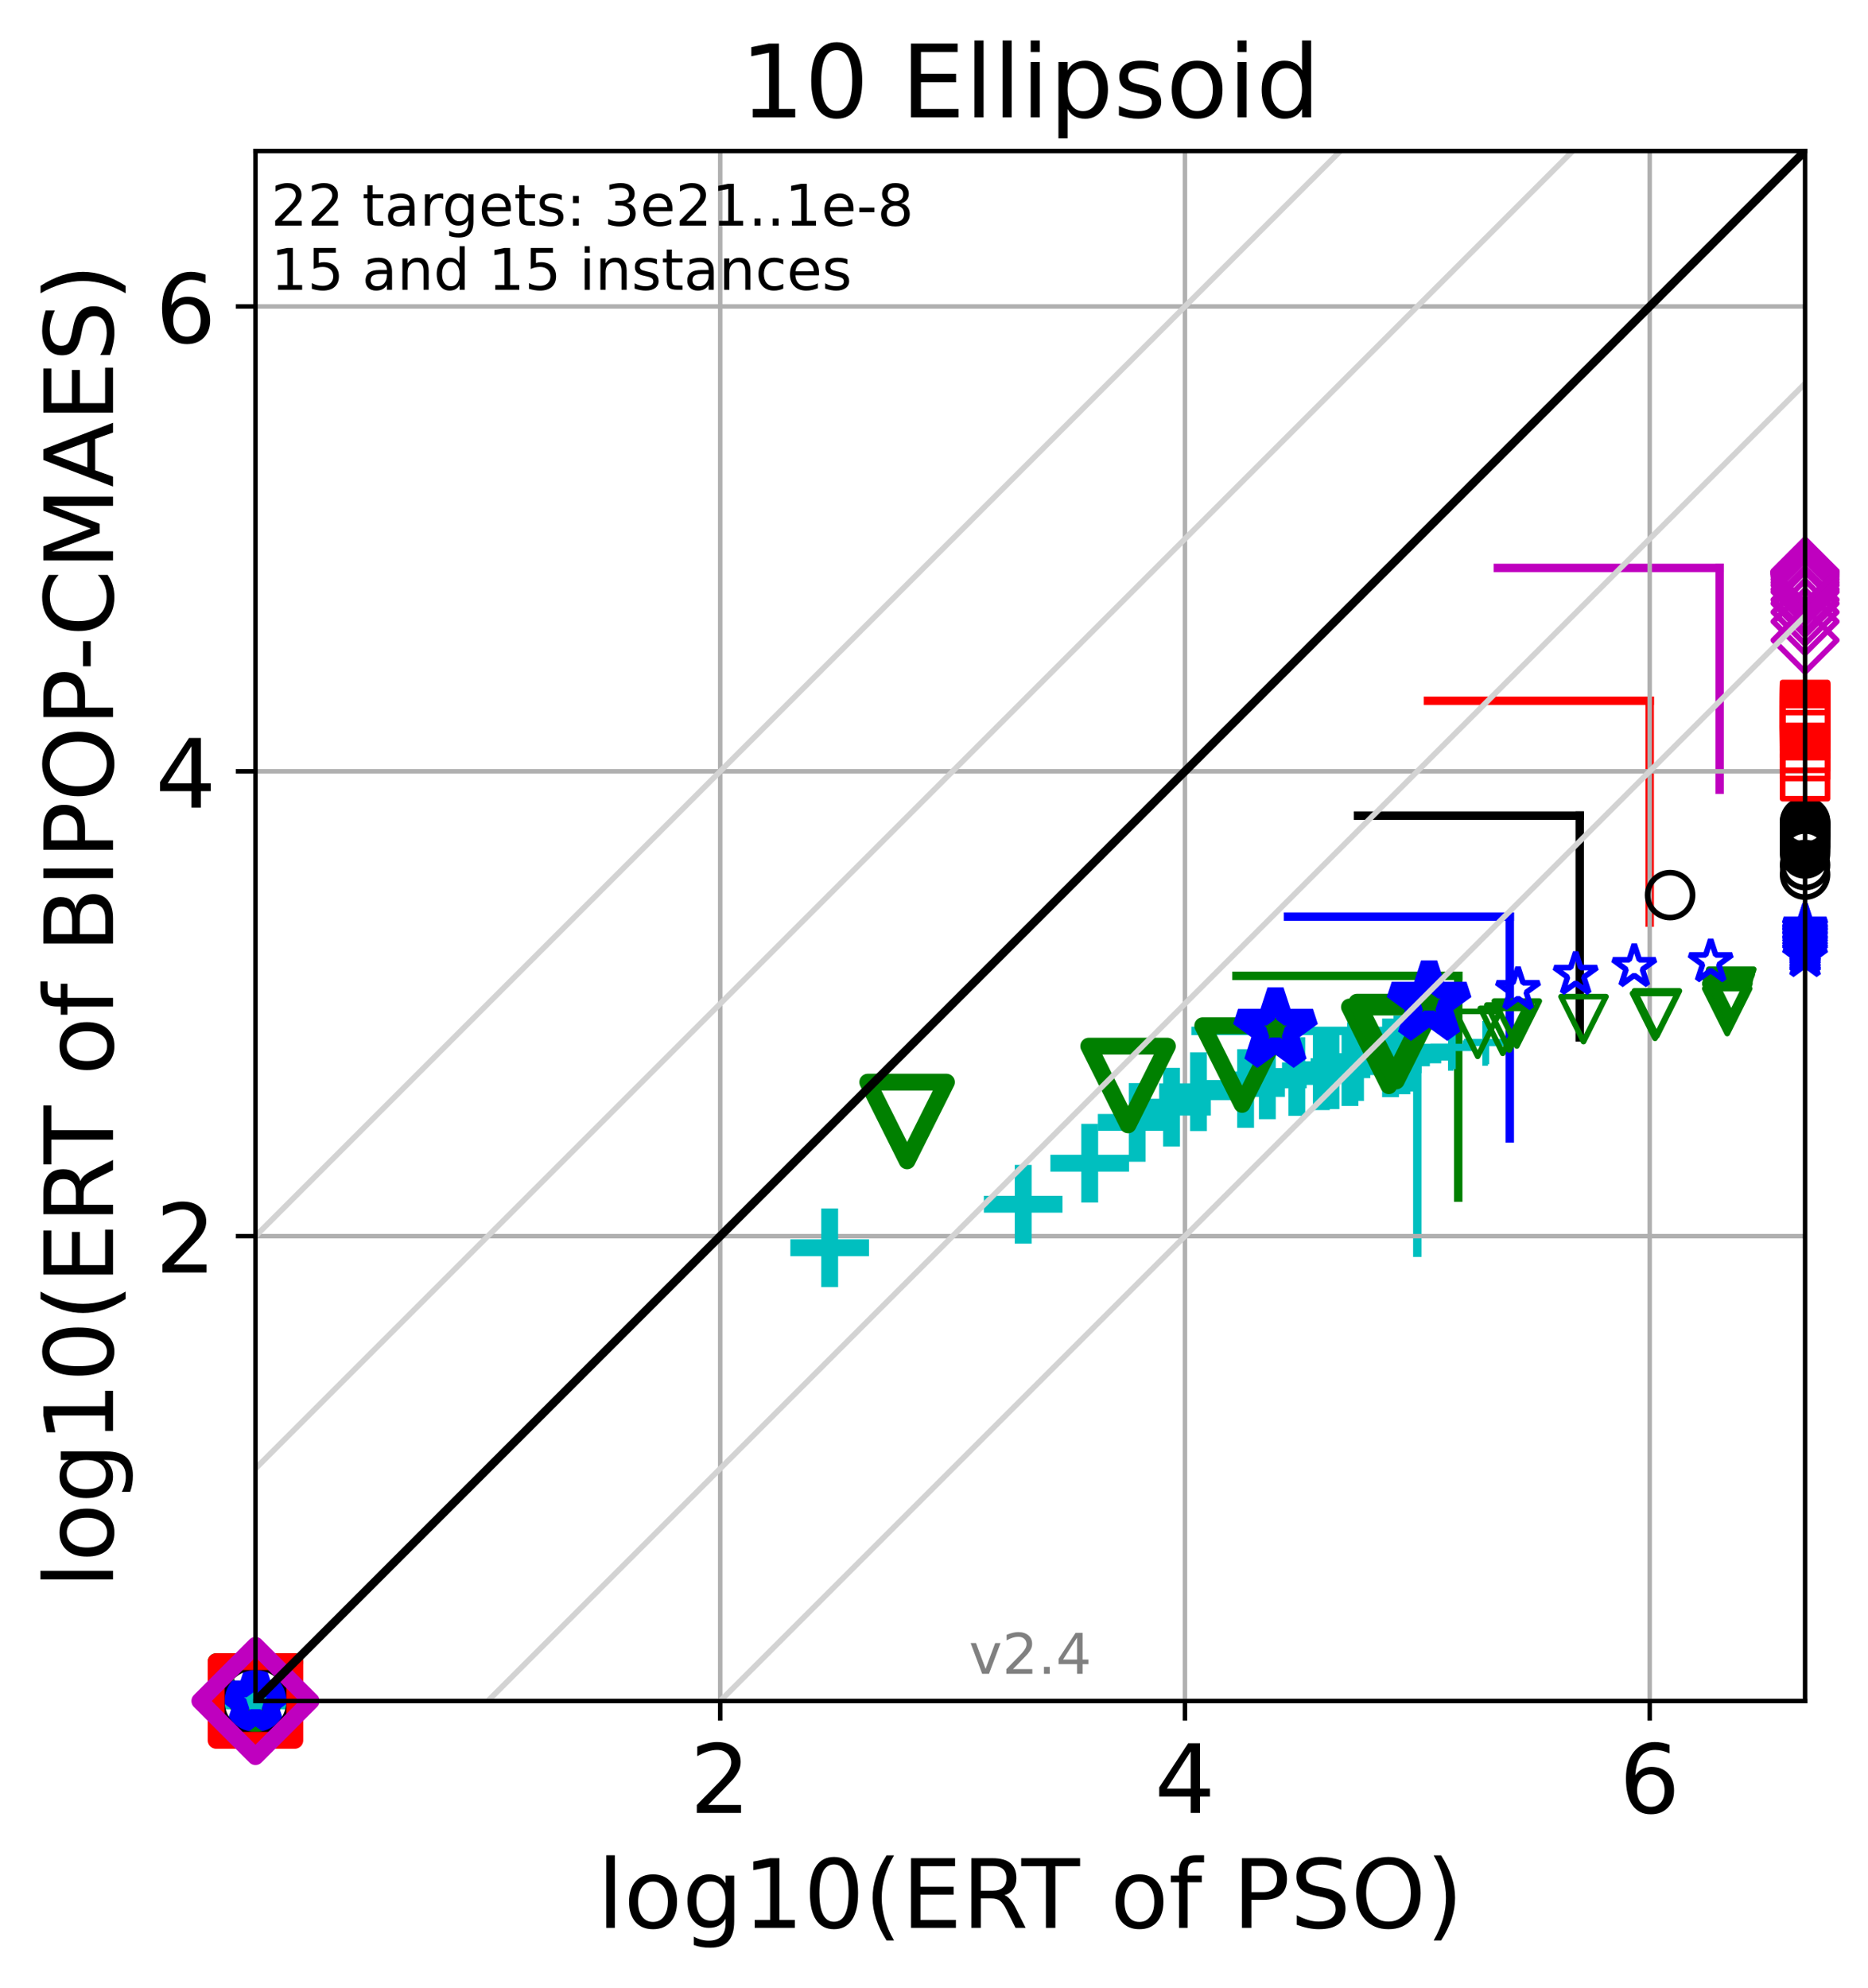 <?xml version="1.0" encoding="utf-8" standalone="no"?>
<!DOCTYPE svg PUBLIC "-//W3C//DTD SVG 1.1//EN"
  "http://www.w3.org/Graphics/SVG/1.1/DTD/svg11.dtd">
<!-- Created with matplotlib (https://matplotlib.org/) -->
<svg height="353.783pt" version="1.1" viewBox="0 0 332.469 353.783" width="332.469pt" xmlns="http://www.w3.org/2000/svg" xmlns:xlink="http://www.w3.org/1999/xlink">
 <defs>
  <style type="text/css">*{stroke-linecap:butt;stroke-linejoin:round;}</style>
 </defs>
 <g id="figure_1">
  <g id="patch_1">
   <path d="M 0 353.783 
L 332.469 353.783 
L 332.469 0 
L 0 0 
z
" style="fill:#ffffff;"/>
  </g>
  <g id="axes_1">
   <g id="patch_2">
    <path d="M 45.469 302.677 
L 321.269 302.677 
L 321.269 26.877 
L 45.469 26.877 
z
" style="fill:#ffffff;"/>
   </g>
   <g id="line2d_1">
    <path clip-path="url(#p30e23a3caa)" d="M 252.255 222.905 
L 252.255 183.441 
" style="fill:none;stroke:#00bfbf;stroke-linecap:square;stroke-width:1.5;"/>
   </g>
   <g id="line2d_2">
    <path clip-path="url(#p30e23a3caa)" d="M 212.79 183.441 
L 252.255 183.441 
" style="fill:none;stroke:#00bfbf;stroke-linecap:square;stroke-width:1.5;"/>
   </g>
   <g id="line2d_3">
    <path clip-path="url(#p30e23a3caa)" d="M 259.537 213.111 
L 259.537 173.646 
" style="fill:none;stroke:#008000;stroke-linecap:square;stroke-width:1.5;"/>
   </g>
   <g id="line2d_4">
    <path clip-path="url(#p30e23a3caa)" d="M 220.073 173.646 
L 259.537 173.646 
" style="fill:none;stroke:#008000;stroke-linecap:square;stroke-width:1.5;"/>
   </g>
   <g id="line2d_5">
    <path clip-path="url(#p30e23a3caa)" d="M 268.712 202.572 
L 268.712 163.107 
" style="fill:none;stroke:#0000ff;stroke-linecap:square;stroke-width:1.5;"/>
   </g>
   <g id="line2d_6">
    <path clip-path="url(#p30e23a3caa)" d="M 229.248 163.107 
L 268.712 163.107 
" style="fill:none;stroke:#0000ff;stroke-linecap:square;stroke-width:1.5;"/>
   </g>
   <g id="line2d_7">
    <path clip-path="url(#p30e23a3caa)" d="M 281.162 184.598 
L 281.162 145.133 
" style="fill:none;stroke:#000000;stroke-linecap:square;stroke-width:1.5;"/>
   </g>
   <g id="line2d_8">
    <path clip-path="url(#p30e23a3caa)" d="M 241.697 145.133 
L 281.162 145.133 
" style="fill:none;stroke:#000000;stroke-linecap:square;stroke-width:1.5;"/>
   </g>
   <g id="line2d_9">
    <path clip-path="url(#p30e23a3caa)" d="M 293.612 164.168 
L 293.612 124.703 
" style="fill:none;stroke:#ff0000;stroke-linecap:square;stroke-width:1.5;"/>
   </g>
   <g id="line2d_10">
    <path clip-path="url(#p30e23a3caa)" d="M 254.147 124.703 
L 293.612 124.703 
" style="fill:none;stroke:#ff0000;stroke-linecap:square;stroke-width:1.5;"/>
   </g>
   <g id="line2d_11">
    <path clip-path="url(#p30e23a3caa)" d="M 306.062 140.525 
L 306.062 101.06 
" style="fill:none;stroke:#bf00bf;stroke-linecap:square;stroke-width:1.5;"/>
   </g>
   <g id="line2d_12">
    <path clip-path="url(#p30e23a3caa)" d="M 266.597 101.06 
L 306.062 101.06 
" style="fill:none;stroke:#bf00bf;stroke-linecap:square;stroke-width:1.5;"/>
   </g>
   <g id="matplotlib.axis_1">
    <g id="xtick_1">
     <g id="line2d_13">
      <path clip-path="url(#p30e23a3caa)" d="M 128.183 302.677 
L 128.183 26.877 
" style="fill:none;stroke:#b0b0b0;stroke-linecap:square;stroke-width:0.8;"/>
     </g>
     <g id="line2d_14">
      <defs>
       <path d="M 0 0 
L 0 3.5 
" id="m1e15b6402a" style="stroke:#000000;stroke-width:0.8;"/>
      </defs>
      <g>
       <use style="stroke:#000000;stroke-width:0.8;" x="128.183" xlink:href="#m1e15b6402a" y="302.677"/>
      </g>
     </g>
     <g id="text_1">
      <!-- 2 -->
      <g transform="translate(122.775 322.595)scale(0.17 -0.17)">
       <defs>
        <path d="M 19.188 8.297 
L 53.609 8.297 
L 53.609 0 
L 7.328 0 
L 7.328 8.297 
Q 12.938 14.109 22.625 23.891 
Q 32.328 33.688 34.812 36.531 
Q 39.547 41.844 41.422 45.531 
Q 43.312 49.219 43.312 52.781 
Q 43.312 58.594 39.234 62.25 
Q 35.156 65.922 28.609 65.922 
Q 23.969 65.922 18.812 64.312 
Q 13.672 62.703 7.812 59.422 
L 7.812 69.391 
Q 13.766 71.781 18.938 73 
Q 24.125 74.219 28.422 74.219 
Q 39.75 74.219 46.484 68.547 
Q 53.219 62.891 53.219 53.422 
Q 53.219 48.922 51.531 44.891 
Q 49.859 40.875 45.406 35.406 
Q 44.188 33.984 37.641 27.219 
Q 31.109 20.453 19.188 8.297 
z
" id="DejaVuSans-50"/>
       </defs>
       <use xlink:href="#DejaVuSans-50"/>
      </g>
     </g>
    </g>
    <g id="xtick_2">
     <g id="line2d_15">
      <path clip-path="url(#p30e23a3caa)" d="M 210.898 302.677 
L 210.898 26.877 
" style="fill:none;stroke:#b0b0b0;stroke-linecap:square;stroke-width:0.8;"/>
     </g>
     <g id="line2d_16">
      <g>
       <use style="stroke:#000000;stroke-width:0.8;" x="210.898" xlink:href="#m1e15b6402a" y="302.677"/>
      </g>
     </g>
     <g id="text_2">
      <!-- 4 -->
      <g transform="translate(205.49 322.595)scale(0.17 -0.17)">
       <defs>
        <path d="M 37.797 64.312 
L 12.891 25.391 
L 37.797 25.391 
z
M 35.203 72.906 
L 47.609 72.906 
L 47.609 25.391 
L 58.016 25.391 
L 58.016 17.188 
L 47.609 17.188 
L 47.609 0 
L 37.797 0 
L 37.797 17.188 
L 4.891 17.188 
L 4.891 26.703 
z
" id="DejaVuSans-52"/>
       </defs>
       <use xlink:href="#DejaVuSans-52"/>
      </g>
     </g>
    </g>
    <g id="xtick_3">
     <g id="line2d_17">
      <path clip-path="url(#p30e23a3caa)" d="M 293.612 302.677 
L 293.612 26.877 
" style="fill:none;stroke:#b0b0b0;stroke-linecap:square;stroke-width:0.8;"/>
     </g>
     <g id="line2d_18">
      <g>
       <use style="stroke:#000000;stroke-width:0.8;" x="293.612" xlink:href="#m1e15b6402a" y="302.677"/>
      </g>
     </g>
     <g id="text_3">
      <!-- 6 -->
      <g transform="translate(288.204 322.595)scale(0.17 -0.17)">
       <defs>
        <path d="M 33.016 40.375 
Q 26.375 40.375 22.484 35.828 
Q 18.609 31.297 18.609 23.391 
Q 18.609 15.531 22.484 10.953 
Q 26.375 6.391 33.016 6.391 
Q 39.656 6.391 43.531 10.953 
Q 47.406 15.531 47.406 23.391 
Q 47.406 31.297 43.531 35.828 
Q 39.656 40.375 33.016 40.375 
z
M 52.594 71.297 
L 52.594 62.312 
Q 48.875 64.062 45.094 64.984 
Q 41.312 65.922 37.594 65.922 
Q 27.828 65.922 22.672 59.328 
Q 17.531 52.734 16.797 39.406 
Q 19.672 43.656 24.016 45.922 
Q 28.375 48.188 33.594 48.188 
Q 44.578 48.188 50.953 41.516 
Q 57.328 34.859 57.328 23.391 
Q 57.328 12.156 50.688 5.359 
Q 44.047 -1.422 33.016 -1.422 
Q 20.359 -1.422 13.672 8.266 
Q 6.984 17.969 6.984 36.375 
Q 6.984 53.656 15.188 63.938 
Q 23.391 74.219 37.203 74.219 
Q 40.922 74.219 44.703 73.484 
Q 48.484 72.75 52.594 71.297 
z
" id="DejaVuSans-54"/>
       </defs>
       <use xlink:href="#DejaVuSans-54"/>
      </g>
     </g>
    </g>
    <g id="text_4">
     <!-- log10(ERT of PSO) -->
     <g transform="translate(106.301 343.047)scale(0.17 -0.17)">
      <defs>
       <path d="M 9.422 75.984 
L 18.406 75.984 
L 18.406 0 
L 9.422 0 
z
" id="DejaVuSans-108"/>
       <path d="M 30.609 48.391 
Q 23.391 48.391 19.188 42.75 
Q 14.984 37.109 14.984 27.297 
Q 14.984 17.484 19.156 11.844 
Q 23.344 6.203 30.609 6.203 
Q 37.797 6.203 41.984 11.859 
Q 46.188 17.531 46.188 27.297 
Q 46.188 37.016 41.984 42.703 
Q 37.797 48.391 30.609 48.391 
z
M 30.609 56 
Q 42.328 56 49.016 48.375 
Q 55.719 40.766 55.719 27.297 
Q 55.719 13.875 49.016 6.219 
Q 42.328 -1.422 30.609 -1.422 
Q 18.844 -1.422 12.172 6.219 
Q 5.516 13.875 5.516 27.297 
Q 5.516 40.766 12.172 48.375 
Q 18.844 56 30.609 56 
z
" id="DejaVuSans-111"/>
       <path d="M 45.406 27.984 
Q 45.406 37.75 41.375 43.109 
Q 37.359 48.484 30.078 48.484 
Q 22.859 48.484 18.828 43.109 
Q 14.797 37.75 14.797 27.984 
Q 14.797 18.266 18.828 12.891 
Q 22.859 7.516 30.078 7.516 
Q 37.359 7.516 41.375 12.891 
Q 45.406 18.266 45.406 27.984 
z
M 54.391 6.781 
Q 54.391 -7.172 48.188 -13.984 
Q 42 -20.797 29.203 -20.797 
Q 24.469 -20.797 20.266 -20.094 
Q 16.062 -19.391 12.109 -17.922 
L 12.109 -9.188 
Q 16.062 -11.328 19.922 -12.344 
Q 23.781 -13.375 27.781 -13.375 
Q 36.625 -13.375 41.016 -8.766 
Q 45.406 -4.156 45.406 5.172 
L 45.406 9.625 
Q 42.625 4.781 38.281 2.391 
Q 33.938 0 27.875 0 
Q 17.828 0 11.672 7.656 
Q 5.516 15.328 5.516 27.984 
Q 5.516 40.672 11.672 48.328 
Q 17.828 56 27.875 56 
Q 33.938 56 38.281 53.609 
Q 42.625 51.219 45.406 46.391 
L 45.406 54.688 
L 54.391 54.688 
z
" id="DejaVuSans-103"/>
       <path d="M 12.406 8.297 
L 28.516 8.297 
L 28.516 63.922 
L 10.984 60.406 
L 10.984 69.391 
L 28.422 72.906 
L 38.281 72.906 
L 38.281 8.297 
L 54.391 8.297 
L 54.391 0 
L 12.406 0 
z
" id="DejaVuSans-49"/>
       <path d="M 31.781 66.406 
Q 24.172 66.406 20.328 58.906 
Q 16.5 51.422 16.5 36.375 
Q 16.5 21.391 20.328 13.891 
Q 24.172 6.391 31.781 6.391 
Q 39.453 6.391 43.281 13.891 
Q 47.125 21.391 47.125 36.375 
Q 47.125 51.422 43.281 58.906 
Q 39.453 66.406 31.781 66.406 
z
M 31.781 74.219 
Q 44.047 74.219 50.516 64.516 
Q 56.984 54.828 56.984 36.375 
Q 56.984 17.969 50.516 8.266 
Q 44.047 -1.422 31.781 -1.422 
Q 19.531 -1.422 13.062 8.266 
Q 6.594 17.969 6.594 36.375 
Q 6.594 54.828 13.062 64.516 
Q 19.531 74.219 31.781 74.219 
z
" id="DejaVuSans-48"/>
       <path d="M 31 75.875 
Q 24.469 64.656 21.281 53.656 
Q 18.109 42.672 18.109 31.391 
Q 18.109 20.125 21.312 9.062 
Q 24.516 -2 31 -13.188 
L 23.188 -13.188 
Q 15.875 -1.703 12.234 9.375 
Q 8.594 20.453 8.594 31.391 
Q 8.594 42.281 12.203 53.312 
Q 15.828 64.359 23.188 75.875 
z
" id="DejaVuSans-40"/>
       <path d="M 9.812 72.906 
L 55.906 72.906 
L 55.906 64.594 
L 19.672 64.594 
L 19.672 43.016 
L 54.391 43.016 
L 54.391 34.719 
L 19.672 34.719 
L 19.672 8.297 
L 56.781 8.297 
L 56.781 0 
L 9.812 0 
z
" id="DejaVuSans-69"/>
       <path d="M 44.391 34.188 
Q 47.562 33.109 50.562 29.594 
Q 53.562 26.078 56.594 19.922 
L 66.609 0 
L 56 0 
L 46.688 18.703 
Q 43.062 26.031 39.672 28.422 
Q 36.281 30.812 30.422 30.812 
L 19.672 30.812 
L 19.672 0 
L 9.812 0 
L 9.812 72.906 
L 32.078 72.906 
Q 44.578 72.906 50.734 67.672 
Q 56.891 62.453 56.891 51.906 
Q 56.891 45.016 53.688 40.469 
Q 50.484 35.938 44.391 34.188 
z
M 19.672 64.797 
L 19.672 38.922 
L 32.078 38.922 
Q 39.203 38.922 42.844 42.219 
Q 46.484 45.516 46.484 51.906 
Q 46.484 58.297 42.844 61.547 
Q 39.203 64.797 32.078 64.797 
z
" id="DejaVuSans-82"/>
       <path d="M -0.297 72.906 
L 61.375 72.906 
L 61.375 64.594 
L 35.5 64.594 
L 35.5 0 
L 25.594 0 
L 25.594 64.594 
L -0.297 64.594 
z
" id="DejaVuSans-84"/>
       <path id="DejaVuSans-32"/>
       <path d="M 37.109 75.984 
L 37.109 68.5 
L 28.516 68.5 
Q 23.688 68.5 21.797 66.547 
Q 19.922 64.594 19.922 59.516 
L 19.922 54.688 
L 34.719 54.688 
L 34.719 47.703 
L 19.922 47.703 
L 19.922 0 
L 10.891 0 
L 10.891 47.703 
L 2.297 47.703 
L 2.297 54.688 
L 10.891 54.688 
L 10.891 58.5 
Q 10.891 67.625 15.141 71.797 
Q 19.391 75.984 28.609 75.984 
z
" id="DejaVuSans-102"/>
       <path d="M 19.672 64.797 
L 19.672 37.406 
L 32.078 37.406 
Q 38.969 37.406 42.719 40.969 
Q 46.484 44.531 46.484 51.125 
Q 46.484 57.672 42.719 61.234 
Q 38.969 64.797 32.078 64.797 
z
M 9.812 72.906 
L 32.078 72.906 
Q 44.344 72.906 50.609 67.359 
Q 56.891 61.812 56.891 51.125 
Q 56.891 40.328 50.609 34.812 
Q 44.344 29.297 32.078 29.297 
L 19.672 29.297 
L 19.672 0 
L 9.812 0 
z
" id="DejaVuSans-80"/>
       <path d="M 53.516 70.516 
L 53.516 60.891 
Q 47.906 63.578 42.922 64.891 
Q 37.938 66.219 33.297 66.219 
Q 25.25 66.219 20.875 63.094 
Q 16.5 59.969 16.5 54.203 
Q 16.5 49.359 19.406 46.891 
Q 22.312 44.438 30.422 42.922 
L 36.375 41.703 
Q 47.406 39.594 52.656 34.297 
Q 57.906 29 57.906 20.125 
Q 57.906 9.516 50.797 4.047 
Q 43.703 -1.422 29.984 -1.422 
Q 24.812 -1.422 18.969 -0.25 
Q 13.141 0.922 6.891 3.219 
L 6.891 13.375 
Q 12.891 10.016 18.656 8.297 
Q 24.422 6.594 29.984 6.594 
Q 38.422 6.594 43.016 9.906 
Q 47.609 13.234 47.609 19.391 
Q 47.609 24.75 44.312 27.781 
Q 41.016 30.812 33.5 32.328 
L 27.484 33.5 
Q 16.453 35.688 11.516 40.375 
Q 6.594 45.062 6.594 53.422 
Q 6.594 63.094 13.406 68.656 
Q 20.219 74.219 32.172 74.219 
Q 37.312 74.219 42.625 73.281 
Q 47.953 72.359 53.516 70.516 
z
" id="DejaVuSans-83"/>
       <path d="M 39.406 66.219 
Q 28.656 66.219 22.328 58.203 
Q 16.016 50.203 16.016 36.375 
Q 16.016 22.609 22.328 14.594 
Q 28.656 6.594 39.406 6.594 
Q 50.141 6.594 56.422 14.594 
Q 62.703 22.609 62.703 36.375 
Q 62.703 50.203 56.422 58.203 
Q 50.141 66.219 39.406 66.219 
z
M 39.406 74.219 
Q 54.734 74.219 63.906 63.938 
Q 73.094 53.656 73.094 36.375 
Q 73.094 19.141 63.906 8.859 
Q 54.734 -1.422 39.406 -1.422 
Q 24.031 -1.422 14.812 8.828 
Q 5.609 19.094 5.609 36.375 
Q 5.609 53.656 14.812 63.938 
Q 24.031 74.219 39.406 74.219 
z
" id="DejaVuSans-79"/>
       <path d="M 8.016 75.875 
L 15.828 75.875 
Q 23.141 64.359 26.781 53.312 
Q 30.422 42.281 30.422 31.391 
Q 30.422 20.453 26.781 9.375 
Q 23.141 -1.703 15.828 -13.188 
L 8.016 -13.188 
Q 14.5 -2 17.703 9.062 
Q 20.906 20.125 20.906 31.391 
Q 20.906 42.672 17.703 53.656 
Q 14.5 64.656 8.016 75.875 
z
" id="DejaVuSans-41"/>
      </defs>
      <use xlink:href="#DejaVuSans-108"/>
      <use x="27.783" xlink:href="#DejaVuSans-111"/>
      <use x="88.965" xlink:href="#DejaVuSans-103"/>
      <use x="152.441" xlink:href="#DejaVuSans-49"/>
      <use x="216.064" xlink:href="#DejaVuSans-48"/>
      <use x="279.688" xlink:href="#DejaVuSans-40"/>
      <use x="318.701" xlink:href="#DejaVuSans-69"/>
      <use x="381.885" xlink:href="#DejaVuSans-82"/>
      <use x="444.117" xlink:href="#DejaVuSans-84"/>
      <use x="505.201" xlink:href="#DejaVuSans-32"/>
      <use x="536.988" xlink:href="#DejaVuSans-111"/>
      <use x="598.17" xlink:href="#DejaVuSans-102"/>
      <use x="633.375" xlink:href="#DejaVuSans-32"/>
      <use x="665.162" xlink:href="#DejaVuSans-80"/>
      <use x="725.465" xlink:href="#DejaVuSans-83"/>
      <use x="788.941" xlink:href="#DejaVuSans-79"/>
      <use x="867.652" xlink:href="#DejaVuSans-41"/>
     </g>
    </g>
   </g>
   <g id="matplotlib.axis_2">
    <g id="ytick_1">
     <g id="line2d_19">
      <path clip-path="url(#p30e23a3caa)" d="M 45.469 219.963 
L 321.269 219.963 
" style="fill:none;stroke:#b0b0b0;stroke-linecap:square;stroke-width:0.8;"/>
     </g>
     <g id="line2d_20">
      <defs>
       <path d="M 0 0 
L -3.5 0 
" id="mc40bd76deb" style="stroke:#000000;stroke-width:0.8;"/>
      </defs>
      <g>
       <use style="stroke:#000000;stroke-width:0.8;" x="45.469" xlink:href="#mc40bd76deb" y="219.963"/>
      </g>
     </g>
     <g id="text_5">
      <!-- 2 -->
      <g transform="translate(27.653 226.422)scale(0.17 -0.17)">
       <use xlink:href="#DejaVuSans-50"/>
      </g>
     </g>
    </g>
    <g id="ytick_2">
     <g id="line2d_21">
      <path clip-path="url(#p30e23a3caa)" d="M 45.469 137.249 
L 321.269 137.249 
" style="fill:none;stroke:#b0b0b0;stroke-linecap:square;stroke-width:0.8;"/>
     </g>
     <g id="line2d_22">
      <g>
       <use style="stroke:#000000;stroke-width:0.8;" x="45.469" xlink:href="#mc40bd76deb" y="137.249"/>
      </g>
     </g>
     <g id="text_6">
      <!-- 4 -->
      <g transform="translate(27.653 143.707)scale(0.17 -0.17)">
       <use xlink:href="#DejaVuSans-52"/>
      </g>
     </g>
    </g>
    <g id="ytick_3">
     <g id="line2d_23">
      <path clip-path="url(#p30e23a3caa)" d="M 45.469 54.534 
L 321.269 54.534 
" style="fill:none;stroke:#b0b0b0;stroke-linecap:square;stroke-width:0.8;"/>
     </g>
     <g id="line2d_24">
      <g>
       <use style="stroke:#000000;stroke-width:0.8;" x="45.469" xlink:href="#mc40bd76deb" y="54.534"/>
      </g>
     </g>
     <g id="text_7">
      <!-- 6 -->
      <g transform="translate(27.653 60.993)scale(0.17 -0.17)">
       <use xlink:href="#DejaVuSans-54"/>
      </g>
     </g>
    </g>
    <g id="text_8">
     <!-- log10(ERT of BIPOP-CMAES) -->
     <g transform="translate(20.117 282.64)rotate(-90)scale(0.17 -0.17)">
      <defs>
       <path d="M 19.672 34.812 
L 19.672 8.109 
L 35.5 8.109 
Q 43.453 8.109 47.281 11.406 
Q 51.125 14.703 51.125 21.484 
Q 51.125 28.328 47.281 31.562 
Q 43.453 34.812 35.5 34.812 
z
M 19.672 64.797 
L 19.672 42.828 
L 34.281 42.828 
Q 41.5 42.828 45.031 45.531 
Q 48.578 48.25 48.578 53.812 
Q 48.578 59.328 45.031 62.062 
Q 41.5 64.797 34.281 64.797 
z
M 9.812 72.906 
L 35.016 72.906 
Q 46.297 72.906 52.391 68.219 
Q 58.5 63.531 58.5 54.891 
Q 58.5 48.188 55.375 44.234 
Q 52.25 40.281 46.188 39.312 
Q 53.469 37.75 57.5 32.781 
Q 61.531 27.828 61.531 20.406 
Q 61.531 10.641 54.891 5.312 
Q 48.25 0 35.984 0 
L 9.812 0 
z
" id="DejaVuSans-66"/>
       <path d="M 9.812 72.906 
L 19.672 72.906 
L 19.672 0 
L 9.812 0 
z
" id="DejaVuSans-73"/>
       <path d="M 4.891 31.391 
L 31.203 31.391 
L 31.203 23.391 
L 4.891 23.391 
z
" id="DejaVuSans-45"/>
       <path d="M 64.406 67.281 
L 64.406 56.891 
Q 59.422 61.531 53.781 63.812 
Q 48.141 66.109 41.797 66.109 
Q 29.297 66.109 22.656 58.469 
Q 16.016 50.828 16.016 36.375 
Q 16.016 21.969 22.656 14.328 
Q 29.297 6.688 41.797 6.688 
Q 48.141 6.688 53.781 8.984 
Q 59.422 11.281 64.406 15.922 
L 64.406 5.609 
Q 59.234 2.094 53.438 0.328 
Q 47.656 -1.422 41.219 -1.422 
Q 24.656 -1.422 15.125 8.703 
Q 5.609 18.844 5.609 36.375 
Q 5.609 53.953 15.125 64.078 
Q 24.656 74.219 41.219 74.219 
Q 47.75 74.219 53.531 72.484 
Q 59.328 70.75 64.406 67.281 
z
" id="DejaVuSans-67"/>
       <path d="M 9.812 72.906 
L 24.516 72.906 
L 43.109 23.297 
L 61.812 72.906 
L 76.516 72.906 
L 76.516 0 
L 66.891 0 
L 66.891 64.016 
L 48.094 14.016 
L 38.188 14.016 
L 19.391 64.016 
L 19.391 0 
L 9.812 0 
z
" id="DejaVuSans-77"/>
       <path d="M 34.188 63.188 
L 20.797 26.906 
L 47.609 26.906 
z
M 28.609 72.906 
L 39.797 72.906 
L 67.578 0 
L 57.328 0 
L 50.688 18.703 
L 17.828 18.703 
L 11.188 0 
L 0.781 0 
z
" id="DejaVuSans-65"/>
      </defs>
      <use xlink:href="#DejaVuSans-108"/>
      <use x="27.783" xlink:href="#DejaVuSans-111"/>
      <use x="88.965" xlink:href="#DejaVuSans-103"/>
      <use x="152.441" xlink:href="#DejaVuSans-49"/>
      <use x="216.064" xlink:href="#DejaVuSans-48"/>
      <use x="279.688" xlink:href="#DejaVuSans-40"/>
      <use x="318.701" xlink:href="#DejaVuSans-69"/>
      <use x="381.885" xlink:href="#DejaVuSans-82"/>
      <use x="444.117" xlink:href="#DejaVuSans-84"/>
      <use x="505.201" xlink:href="#DejaVuSans-32"/>
      <use x="536.988" xlink:href="#DejaVuSans-111"/>
      <use x="598.17" xlink:href="#DejaVuSans-102"/>
      <use x="633.375" xlink:href="#DejaVuSans-32"/>
      <use x="665.162" xlink:href="#DejaVuSans-66"/>
      <use x="733.766" xlink:href="#DejaVuSans-73"/>
      <use x="763.258" xlink:href="#DejaVuSans-80"/>
      <use x="823.561" xlink:href="#DejaVuSans-79"/>
      <use x="902.271" xlink:href="#DejaVuSans-80"/>
      <use x="960.324" xlink:href="#DejaVuSans-45"/>
      <use x="996.408" xlink:href="#DejaVuSans-67"/>
      <use x="1066.232" xlink:href="#DejaVuSans-77"/>
      <use x="1152.512" xlink:href="#DejaVuSans-65"/>
      <use x="1220.92" xlink:href="#DejaVuSans-69"/>
      <use x="1284.104" xlink:href="#DejaVuSans-83"/>
      <use x="1347.58" xlink:href="#DejaVuSans-41"/>
     </g>
    </g>
   </g>
   <g id="line2d_25">
    <defs>
     <path d="M -7 0 
L 7 0 
M 0 7 
L 0 -7 
" id="m8cf95c04cf" style="stroke:#00bfbf;stroke-width:3;"/>
    </defs>
    <g>
     <use style="fill-opacity:0;stroke:#00bfbf;stroke-width:3;" x="45.469" xlink:href="#m8cf95c04cf" y="302.677"/>
     <use style="fill-opacity:0;stroke:#00bfbf;stroke-width:3;" x="147.667" xlink:href="#m8cf95c04cf" y="222.029"/>
     <use style="fill-opacity:0;stroke:#00bfbf;stroke-width:3;" x="182.109" xlink:href="#m8cf95c04cf" y="214.282"/>
     <use style="fill-opacity:0;stroke:#00bfbf;stroke-width:3;" x="193.95" xlink:href="#m8cf95c04cf" y="206.982"/>
     <use style="fill-opacity:0;stroke:#00bfbf;stroke-width:3;" x="202.4" xlink:href="#m8cf95c04cf" y="199.723"/>
     <use style="fill-opacity:0;stroke:#00bfbf;stroke-width:3;" x="208.509" xlink:href="#m8cf95c04cf" y="197.009"/>
     <use style="fill-opacity:0;stroke:#00bfbf;stroke-width:3;" x="213.305" xlink:href="#m8cf95c04cf" y="194.267"/>
     <use style="fill-opacity:0;stroke:#00bfbf;stroke-width:3;" x="221.693" xlink:href="#m8cf95c04cf" y="193.684"/>
     <use style="fill-opacity:0;stroke:#00bfbf;stroke-width:3;" x="225.564" xlink:href="#m8cf95c04cf" y="192.157"/>
     <use style="fill-opacity:0;stroke:#00bfbf;stroke-width:3;" x="230.805" xlink:href="#m8cf95c04cf" y="191.556"/>
     <use style="fill-opacity:0;stroke:#00bfbf;stroke-width:3;" x="235.173" xlink:href="#m8cf95c04cf" y="190.534"/>
     <use style="fill-opacity:0;stroke:#00bfbf;stroke-width:3;" x="236.888" xlink:href="#m8cf95c04cf" y="190.344"/>
     <use style="fill-opacity:0;stroke:#00bfbf;stroke-width:3;" x="240.269" xlink:href="#m8cf95c04cf" y="189.796"/>
     <use style="fill-opacity:0;stroke:#00bfbf;stroke-width:3;" x="241.259" xlink:href="#m8cf95c04cf" y="188.907"/>
     <use style="fill-opacity:0;stroke:#00bfbf;stroke-width:3;" x="247.49" xlink:href="#m8cf95c04cf" y="188.238"/>
     <use style="fill-opacity:0;stroke:#00bfbf;stroke-width:3;" x="249.513" xlink:href="#m8cf95c04cf" y="187.709"/>
     <use style="fill-opacity:0;stroke:#00bfbf;stroke-width:3;" x="251.06" xlink:href="#m8cf95c04cf" y="187.23"/>
    </g>
   </g>
   <g id="line2d_26">
    <defs>
     <path d="M -4 0 
L 4 0 
M 0 4 
L 0 -4 
" id="mfe731b165d" style="stroke:#00bfbf;"/>
    </defs>
    <g>
     <use style="fill-opacity:0;stroke:#00bfbf;" x="252.523" xlink:href="#mfe731b165d" y="186.965"/>
     <use style="fill-opacity:0;stroke:#00bfbf;" x="258.218" xlink:href="#mfe731b165d" y="186.521"/>
     <use style="fill-opacity:0;stroke:#00bfbf;" x="258.598" xlink:href="#mfe731b165d" y="186.231"/>
     <use style="fill-opacity:0;stroke:#00bfbf;" x="264.323" xlink:href="#mfe731b165d" y="185.648"/>
     <use style="fill-opacity:0;stroke:#00bfbf;" x="264.544" xlink:href="#mfe731b165d" y="185.363"/>
    </g>
   </g>
   <g id="line2d_27">
    <defs>
     <path d="M -0 7 
L 7 -7 
L -7 -7 
z
" id="m7af074cbaf" style="stroke:#008000;stroke-linejoin:miter;stroke-width:3;"/>
    </defs>
    <g>
     <use style="fill-opacity:0;stroke:#008000;stroke-linejoin:miter;stroke-width:3;" x="45.469" xlink:href="#m7af074cbaf" y="302.677"/>
     <use style="fill-opacity:0;stroke:#008000;stroke-linejoin:miter;stroke-width:3;" x="161.448" xlink:href="#m7af074cbaf" y="199.561"/>
     <use style="fill-opacity:0;stroke:#008000;stroke-linejoin:miter;stroke-width:3;" x="200.779" xlink:href="#m7af074cbaf" y="193.157"/>
     <use style="fill-opacity:0;stroke:#008000;stroke-linejoin:miter;stroke-width:3;" x="221.066" xlink:href="#m7af074cbaf" y="189.519"/>
     <use style="fill-opacity:0;stroke:#008000;stroke-linejoin:miter;stroke-width:3;" x="247.181" xlink:href="#m7af074cbaf" y="186.191"/>
     <use style="fill-opacity:0;stroke:#008000;stroke-linejoin:miter;stroke-width:3;" x="248.513" xlink:href="#m7af074cbaf" y="185.34"/>
    </g>
   </g>
   <g id="line2d_28">
    <defs>
     <path d="M -0 4 
L 4 -4 
L -4 -4 
z
" id="m851caca09f" style="stroke:#008000;stroke-linejoin:miter;"/>
    </defs>
    <g>
     <use style="fill-opacity:0;stroke:#008000;stroke-linejoin:miter;" x="262.999" xlink:href="#m851caca09f" y="183.967"/>
     <use style="fill-opacity:0;stroke:#008000;stroke-linejoin:miter;" x="267.46" xlink:href="#m851caca09f" y="183.433"/>
     <use style="fill-opacity:0;stroke:#008000;stroke-linejoin:miter;" x="268.633" xlink:href="#m851caca09f" y="182.844"/>
     <use style="fill-opacity:0;stroke:#008000;stroke-linejoin:miter;" x="269.965" xlink:href="#m851caca09f" y="182.129"/>
     <use style="fill-opacity:0;stroke:#008000;stroke-linejoin:miter;" x="281.834" xlink:href="#m851caca09f" y="181.343"/>
     <use style="fill-opacity:0;stroke:#008000;stroke-linejoin:miter;" x="294.567" xlink:href="#m851caca09f" y="180.77"/>
     <use style="fill-opacity:0;stroke:#008000;stroke-linejoin:miter;" x="294.899" xlink:href="#m851caca09f" y="180.319"/>
     <use style="fill-opacity:0;stroke:#008000;stroke-linejoin:miter;" x="307.415" xlink:href="#m851caca09f" y="179.912"/>
     <use style="fill-opacity:0;stroke:#008000;stroke-linejoin:miter;" x="307.432" xlink:href="#m851caca09f" y="179.143"/>
     <use style="fill-opacity:0;stroke:#008000;stroke-linejoin:miter;" x="307.446" xlink:href="#m851caca09f" y="178.887"/>
     <use style="fill-opacity:0;stroke:#008000;stroke-linejoin:miter;" x="307.539" xlink:href="#m851caca09f" y="178.391"/>
     <use style="fill-opacity:0;stroke:#008000;stroke-linejoin:miter;" x="307.573" xlink:href="#m851caca09f" y="178.071"/>
     <use style="fill-opacity:0;stroke:#008000;stroke-linejoin:miter;" x="307.8" xlink:href="#m851caca09f" y="177.623"/>
     <use style="fill-opacity:0;stroke:#008000;stroke-linejoin:miter;" x="307.883" xlink:href="#m851caca09f" y="177.319"/>
     <use style="fill-opacity:0;stroke:#008000;stroke-linejoin:miter;" x="308.05" xlink:href="#m851caca09f" y="176.776"/>
     <use style="fill-opacity:0;stroke:#008000;stroke-linejoin:miter;" x="308.136" xlink:href="#m851caca09f" y="176.474"/>
    </g>
   </g>
   <g id="line2d_29">
    <defs>
     <path d="M 0 -7 
L -1.572 -2.163 
L -6.657 -2.163 
L -2.543 0.826 
L -4.114 5.663 
L -0 2.674 
L 4.114 5.663 
L 2.543 0.826 
L 6.657 -2.163 
L 1.572 -2.163 
z
" id="m0d5bbe91f6" style="stroke:#0000ff;stroke-linejoin:bevel;stroke-width:3;"/>
    </defs>
    <g>
     <use style="fill-opacity:0;stroke:#0000ff;stroke-linejoin:bevel;stroke-width:3;" x="45.469" xlink:href="#m0d5bbe91f6" y="302.677"/>
     <use style="fill-opacity:0;stroke:#0000ff;stroke-linejoin:bevel;stroke-width:3;" x="227.015" xlink:href="#m0d5bbe91f6" y="183.158"/>
     <use style="fill-opacity:0;stroke:#0000ff;stroke-linejoin:bevel;stroke-width:3;" x="254.355" xlink:href="#m0d5bbe91f6" y="178.356"/>
    </g>
   </g>
   <g id="line2d_30">
    <defs>
     <path d="M 0 -4 
L -0.898 -1.236 
L -3.804 -1.236 
L -1.453 0.472 
L -2.351 3.236 
L -0 1.528 
L 2.351 3.236 
L 1.453 0.472 
L 3.804 -1.236 
L 0.898 -1.236 
z
" id="mbee51323bc" style="stroke:#0000ff;stroke-linejoin:bevel;"/>
    </defs>
    <g>
     <use style="fill-opacity:0;stroke:#0000ff;stroke-linejoin:bevel;" x="270.182" xlink:href="#mbee51323bc" y="176.114"/>
     <use style="fill-opacity:0;stroke:#0000ff;stroke-linejoin:bevel;" x="280.44" xlink:href="#mbee51323bc" y="173.405"/>
     <use style="fill-opacity:0;stroke:#0000ff;stroke-linejoin:bevel;" x="290.869" xlink:href="#mbee51323bc" y="172.023"/>
     <use style="fill-opacity:0;stroke:#0000ff;stroke-linejoin:bevel;" x="304.469" xlink:href="#mbee51323bc" y="171.163"/>
    </g>
   </g>
   <g id="line2d_31">
    <g>
     <use style="fill-opacity:0;stroke:#0000ff;stroke-linejoin:bevel;" x="321.269" xlink:href="#mbee51323bc" y="170.247"/>
     <use style="fill-opacity:0;stroke:#0000ff;stroke-linejoin:bevel;" x="321.269" xlink:href="#mbee51323bc" y="169.437"/>
     <use style="fill-opacity:0;stroke:#0000ff;stroke-linejoin:bevel;" x="321.269" xlink:href="#mbee51323bc" y="169.154"/>
     <use style="fill-opacity:0;stroke:#0000ff;stroke-linejoin:bevel;" x="321.269" xlink:href="#mbee51323bc" y="168.72"/>
     <use style="fill-opacity:0;stroke:#0000ff;stroke-linejoin:bevel;" x="321.269" xlink:href="#mbee51323bc" y="168.215"/>
     <use style="fill-opacity:0;stroke:#0000ff;stroke-linejoin:bevel;" x="321.269" xlink:href="#mbee51323bc" y="167.793"/>
     <use style="fill-opacity:0;stroke:#0000ff;stroke-linejoin:bevel;" x="321.269" xlink:href="#mbee51323bc" y="167.53"/>
     <use style="fill-opacity:0;stroke:#0000ff;stroke-linejoin:bevel;" x="321.269" xlink:href="#mbee51323bc" y="167.02"/>
     <use style="fill-opacity:0;stroke:#0000ff;stroke-linejoin:bevel;" x="321.269" xlink:href="#mbee51323bc" y="166.736"/>
     <use style="fill-opacity:0;stroke:#0000ff;stroke-linejoin:bevel;" x="321.269" xlink:href="#mbee51323bc" y="166.318"/>
     <use style="fill-opacity:0;stroke:#0000ff;stroke-linejoin:bevel;" x="321.269" xlink:href="#mbee51323bc" y="166.121"/>
     <use style="fill-opacity:0;stroke:#0000ff;stroke-linejoin:bevel;" x="321.269" xlink:href="#mbee51323bc" y="165.808"/>
     <use style="fill-opacity:0;stroke:#0000ff;stroke-linejoin:bevel;" x="321.269" xlink:href="#mbee51323bc" y="165.549"/>
     <use style="fill-opacity:0;stroke:#0000ff;stroke-linejoin:bevel;" x="321.269" xlink:href="#mbee51323bc" y="165"/>
     <use style="fill-opacity:0;stroke:#0000ff;stroke-linejoin:bevel;" x="321.269" xlink:href="#mbee51323bc" y="164.833"/>
    </g>
   </g>
   <g id="line2d_32">
    <defs>
     <path d="M 0 7 
C 1.856 7 3.637 6.262 4.95 4.95 
C 6.262 3.637 7 1.856 7 0 
C 7 -1.856 6.262 -3.637 4.95 -4.95 
C 3.637 -6.262 1.856 -7 0 -7 
C -1.856 -7 -3.637 -6.262 -4.95 -4.95 
C -6.262 -3.637 -7 -1.856 -7 0 
C -7 1.856 -6.262 3.637 -4.95 4.95 
C -3.637 6.262 -1.856 7 0 7 
z
" id="mdd4d5baa6b" style="stroke:#000000;stroke-width:3;"/>
    </defs>
    <g>
     <use style="fill-opacity:0;stroke:#000000;stroke-width:3;" x="45.469" xlink:href="#mdd4d5baa6b" y="302.677"/>
    </g>
   </g>
   <g id="line2d_33">
    <defs>
     <path d="M 0 4 
C 1.061 4 2.078 3.579 2.828 2.828 
C 3.579 2.078 4 1.061 4 0 
C 4 -1.061 3.579 -2.078 2.828 -2.828 
C 2.078 -3.579 1.061 -4 0 -4 
C -1.061 -4 -2.078 -3.579 -2.828 -2.828 
C -3.579 -2.078 -4 -1.061 -4 0 
C -4 1.061 -3.579 2.078 -2.828 2.828 
C -2.078 3.579 -1.061 4 0 4 
z
" id="m6cba090703" style="stroke:#000000;"/>
    </defs>
    <g>
     <use style="fill-opacity:0;stroke:#000000;" x="297.247" xlink:href="#m6cba090703" y="159.273"/>
    </g>
   </g>
   <g id="line2d_34">
    <g>
     <use style="fill-opacity:0;stroke:#000000;" x="321.269" xlink:href="#m6cba090703" y="155.63"/>
     <use style="fill-opacity:0;stroke:#000000;" x="321.269" xlink:href="#m6cba090703" y="153.932"/>
     <use style="fill-opacity:0;stroke:#000000;" x="321.269" xlink:href="#m6cba090703" y="151.863"/>
     <use style="fill-opacity:0;stroke:#000000;" x="321.269" xlink:href="#m6cba090703" y="151.038"/>
     <use style="fill-opacity:0;stroke:#000000;" x="321.269" xlink:href="#m6cba090703" y="150.53"/>
     <use style="fill-opacity:0;stroke:#000000;" x="321.269" xlink:href="#m6cba090703" y="150.223"/>
     <use style="fill-opacity:0;stroke:#000000;" x="321.269" xlink:href="#m6cba090703" y="149.679"/>
     <use style="fill-opacity:0;stroke:#000000;" x="321.269" xlink:href="#m6cba090703" y="149.309"/>
     <use style="fill-opacity:0;stroke:#000000;" x="321.269" xlink:href="#m6cba090703" y="148.943"/>
     <use style="fill-opacity:0;stroke:#000000;" x="321.269" xlink:href="#m6cba090703" y="148.726"/>
     <use style="fill-opacity:0;stroke:#000000;" x="321.269" xlink:href="#m6cba090703" y="148.414"/>
     <use style="fill-opacity:0;stroke:#000000;" x="321.269" xlink:href="#m6cba090703" y="148.241"/>
     <use style="fill-opacity:0;stroke:#000000;" x="321.269" xlink:href="#m6cba090703" y="147.849"/>
     <use style="fill-opacity:0;stroke:#000000;" x="321.269" xlink:href="#m6cba090703" y="147.627"/>
     <use style="fill-opacity:0;stroke:#000000;" x="321.269" xlink:href="#m6cba090703" y="147.276"/>
     <use style="fill-opacity:0;stroke:#000000;" x="321.269" xlink:href="#m6cba090703" y="147.077"/>
     <use style="fill-opacity:0;stroke:#000000;" x="321.269" xlink:href="#m6cba090703" y="146.839"/>
     <use style="fill-opacity:0;stroke:#000000;" x="321.269" xlink:href="#m6cba090703" y="146.671"/>
     <use style="fill-opacity:0;stroke:#000000;" x="321.269" xlink:href="#m6cba090703" y="146.394"/>
     <use style="fill-opacity:0;stroke:#000000;" x="321.269" xlink:href="#m6cba090703" y="146.235"/>
    </g>
   </g>
   <g id="line2d_35">
    <defs>
     <path d="M -7 7 
L 7 7 
L 7 -7 
L -7 -7 
z
" id="mf7de2cdb4b" style="stroke:#ff0000;stroke-linejoin:miter;stroke-width:3;"/>
    </defs>
    <g>
     <use style="fill-opacity:0;stroke:#ff0000;stroke-linejoin:miter;stroke-width:3;" x="45.469" xlink:href="#mf7de2cdb4b" y="302.677"/>
    </g>
   </g>
   <g id="line2d_36">
    <defs>
     <path d="M -4 4 
L 4 4 
L 4 -4 
L -4 -4 
z
" id="m781580c4b4" style="stroke:#ff0000;stroke-linejoin:miter;"/>
    </defs>
    <g>
     <use style="fill-opacity:0;stroke:#ff0000;stroke-linejoin:miter;" x="321.269" xlink:href="#m781580c4b4" y="138.119"/>
     <use style="fill-opacity:0;stroke:#ff0000;stroke-linejoin:miter;" x="321.269" xlink:href="#m781580c4b4" y="134.536"/>
     <use style="fill-opacity:0;stroke:#ff0000;stroke-linejoin:miter;" x="321.269" xlink:href="#m781580c4b4" y="133.069"/>
     <use style="fill-opacity:0;stroke:#ff0000;stroke-linejoin:miter;" x="321.269" xlink:href="#m781580c4b4" y="130.809"/>
     <use style="fill-opacity:0;stroke:#ff0000;stroke-linejoin:miter;" x="321.269" xlink:href="#m781580c4b4" y="129.551"/>
     <use style="fill-opacity:0;stroke:#ff0000;stroke-linejoin:miter;" x="321.269" xlink:href="#m781580c4b4" y="128.703"/>
     <use style="fill-opacity:0;stroke:#ff0000;stroke-linejoin:miter;" x="321.269" xlink:href="#m781580c4b4" y="128.242"/>
     <use style="fill-opacity:0;stroke:#ff0000;stroke-linejoin:miter;" x="321.269" xlink:href="#m781580c4b4" y="127.919"/>
     <use style="fill-opacity:0;stroke:#ff0000;stroke-linejoin:miter;" x="321.269" xlink:href="#m781580c4b4" y="127.629"/>
     <use style="fill-opacity:0;stroke:#ff0000;stroke-linejoin:miter;" x="321.269" xlink:href="#m781580c4b4" y="127.362"/>
     <use style="fill-opacity:0;stroke:#ff0000;stroke-linejoin:miter;" x="321.269" xlink:href="#m781580c4b4" y="127.131"/>
     <use style="fill-opacity:0;stroke:#ff0000;stroke-linejoin:miter;" x="321.269" xlink:href="#m781580c4b4" y="126.835"/>
     <use style="fill-opacity:0;stroke:#ff0000;stroke-linejoin:miter;" x="321.269" xlink:href="#m781580c4b4" y="126.674"/>
     <use style="fill-opacity:0;stroke:#ff0000;stroke-linejoin:miter;" x="321.269" xlink:href="#m781580c4b4" y="126.46"/>
     <use style="fill-opacity:0;stroke:#ff0000;stroke-linejoin:miter;" x="321.269" xlink:href="#m781580c4b4" y="126.338"/>
     <use style="fill-opacity:0;stroke:#ff0000;stroke-linejoin:miter;" x="321.269" xlink:href="#m781580c4b4" y="126.163"/>
     <use style="fill-opacity:0;stroke:#ff0000;stroke-linejoin:miter;" x="321.269" xlink:href="#m781580c4b4" y="126.041"/>
     <use style="fill-opacity:0;stroke:#ff0000;stroke-linejoin:miter;" x="321.269" xlink:href="#m781580c4b4" y="125.869"/>
     <use style="fill-opacity:0;stroke:#ff0000;stroke-linejoin:miter;" x="321.269" xlink:href="#m781580c4b4" y="125.747"/>
     <use style="fill-opacity:0;stroke:#ff0000;stroke-linejoin:miter;" x="321.269" xlink:href="#m781580c4b4" y="125.577"/>
     <use style="fill-opacity:0;stroke:#ff0000;stroke-linejoin:miter;" x="321.269" xlink:href="#m781580c4b4" y="125.45"/>
    </g>
   </g>
   <g id="line2d_37">
    <defs>
     <path d="M -0 9.899 
L 9.899 0 
L 0 -9.899 
L -9.899 -0 
z
" id="mcf0831f007" style="stroke:#bf00bf;stroke-linejoin:miter;stroke-width:3;"/>
    </defs>
    <g>
     <use style="fill-opacity:0;stroke:#bf00bf;stroke-linejoin:miter;stroke-width:3;" x="45.469" xlink:href="#mcf0831f007" y="302.677"/>
    </g>
   </g>
   <g id="line2d_38">
    <defs>
     <path d="M -0 5.657 
L 5.657 0 
L 0 -5.657 
L -5.657 -0 
z
" id="mc0e4aba687" style="stroke:#bf00bf;stroke-linejoin:miter;"/>
    </defs>
    <g>
     <use style="fill-opacity:0;stroke:#bf00bf;stroke-linejoin:miter;" x="321.269" xlink:href="#mc0e4aba687" y="113.913"/>
     <use style="fill-opacity:0;stroke:#bf00bf;stroke-linejoin:miter;" x="321.269" xlink:href="#mc0e4aba687" y="110.6"/>
     <use style="fill-opacity:0;stroke:#bf00bf;stroke-linejoin:miter;" x="321.269" xlink:href="#mc0e4aba687" y="108.925"/>
     <use style="fill-opacity:0;stroke:#bf00bf;stroke-linejoin:miter;" x="321.269" xlink:href="#mc0e4aba687" y="107.378"/>
     <use style="fill-opacity:0;stroke:#bf00bf;stroke-linejoin:miter;" x="321.269" xlink:href="#mc0e4aba687" y="106.717"/>
     <use style="fill-opacity:0;stroke:#bf00bf;stroke-linejoin:miter;" x="321.269" xlink:href="#mc0e4aba687" y="105.323"/>
     <use style="fill-opacity:0;stroke:#bf00bf;stroke-linejoin:miter;" x="321.269" xlink:href="#mc0e4aba687" y="104.879"/>
     <use style="fill-opacity:0;stroke:#bf00bf;stroke-linejoin:miter;" x="321.269" xlink:href="#mc0e4aba687" y="104.131"/>
     <use style="fill-opacity:0;stroke:#bf00bf;stroke-linejoin:miter;" x="321.269" xlink:href="#mc0e4aba687" y="103.649"/>
     <use style="fill-opacity:0;stroke:#bf00bf;stroke-linejoin:miter;" x="321.269" xlink:href="#mc0e4aba687" y="103.102"/>
     <use style="fill-opacity:0;stroke:#bf00bf;stroke-linejoin:miter;" x="321.269" xlink:href="#mc0e4aba687" y="102.622"/>
     <use style="fill-opacity:0;stroke:#bf00bf;stroke-linejoin:miter;" x="321.269" xlink:href="#mc0e4aba687" y="102.318"/>
     <use style="fill-opacity:0;stroke:#bf00bf;stroke-linejoin:miter;" x="321.269" xlink:href="#mc0e4aba687" y="102.23"/>
     <use style="fill-opacity:0;stroke:#bf00bf;stroke-linejoin:miter;" x="321.269" xlink:href="#mc0e4aba687" y="102.133"/>
     <use style="fill-opacity:0;stroke:#bf00bf;stroke-linejoin:miter;" x="321.269" xlink:href="#mc0e4aba687" y="102.035"/>
     <use style="fill-opacity:0;stroke:#bf00bf;stroke-linejoin:miter;" x="321.269" xlink:href="#mc0e4aba687" y="101.936"/>
     <use style="fill-opacity:0;stroke:#bf00bf;stroke-linejoin:miter;" x="321.269" xlink:href="#mc0e4aba687" y="101.876"/>
     <use style="fill-opacity:0;stroke:#bf00bf;stroke-linejoin:miter;" x="321.269" xlink:href="#mc0e4aba687" y="101.795"/>
     <use style="fill-opacity:0;stroke:#bf00bf;stroke-linejoin:miter;" x="321.269" xlink:href="#mc0e4aba687" y="101.747"/>
     <use style="fill-opacity:0;stroke:#bf00bf;stroke-linejoin:miter;" x="321.269" xlink:href="#mc0e4aba687" y="101.666"/>
     <use style="fill-opacity:0;stroke:#bf00bf;stroke-linejoin:miter;" x="321.269" xlink:href="#mc0e4aba687" y="101.616"/>
    </g>
   </g>
   <g id="line2d_39">
    <path clip-path="url(#p30e23a3caa)" d="M 45.469 302.677 
L 321.269 26.877 
" style="fill:none;stroke:#000000;stroke-linecap:square;stroke-width:1.5;"/>
   </g>
   <g id="line2d_40">
    <path clip-path="url(#p30e23a3caa)" d="M 86.826 302.677 
L 333.469 56.034 
" style="fill:none;stroke:#d3d3d3;stroke-linecap:square;"/>
   </g>
   <g id="line2d_41">
    <path clip-path="url(#p30e23a3caa)" d="M 128.183 302.677 
L 333.469 97.391 
" style="fill:none;stroke:#d3d3d3;stroke-linecap:square;"/>
   </g>
   <g id="line2d_42">
    <path clip-path="url(#p30e23a3caa)" d="M 45.469 261.32 
L 307.789 -1 
" style="fill:none;stroke:#d3d3d3;stroke-linecap:square;"/>
   </g>
   <g id="line2d_43">
    <path clip-path="url(#p30e23a3caa)" d="M 45.469 219.963 
L 266.432 -1 
" style="fill:none;stroke:#d3d3d3;stroke-linecap:square;"/>
   </g>
   <g id="patch_3">
    <path d="M 45.469 302.677 
L 45.469 26.877 
" style="fill:none;stroke:#000000;stroke-linecap:square;stroke-linejoin:miter;stroke-width:0.8;"/>
   </g>
   <g id="patch_4">
    <path d="M 321.269 302.677 
L 321.269 26.877 
" style="fill:none;stroke:#000000;stroke-linecap:square;stroke-linejoin:miter;stroke-width:0.8;"/>
   </g>
   <g id="patch_5">
    <path d="M 45.469 302.677 
L 321.269 302.677 
" style="fill:none;stroke:#000000;stroke-linecap:square;stroke-linejoin:miter;stroke-width:0.8;"/>
   </g>
   <g id="patch_6">
    <path d="M 45.469 26.877 
L 321.269 26.877 
" style="fill:none;stroke:#000000;stroke-linecap:square;stroke-linejoin:miter;stroke-width:0.8;"/>
   </g>
   <g id="text_9">
    <!-- 22 targets: 3e21..1e-8 -->
    <g transform="translate(48.227 40.144)scale(0.102 -0.102)">
     <defs>
      <path d="M 18.312 70.219 
L 18.312 54.688 
L 36.812 54.688 
L 36.812 47.703 
L 18.312 47.703 
L 18.312 18.016 
Q 18.312 11.328 20.141 9.422 
Q 21.969 7.516 27.594 7.516 
L 36.812 7.516 
L 36.812 0 
L 27.594 0 
Q 17.188 0 13.234 3.875 
Q 9.281 7.766 9.281 18.016 
L 9.281 47.703 
L 2.688 47.703 
L 2.688 54.688 
L 9.281 54.688 
L 9.281 70.219 
z
" id="DejaVuSans-116"/>
      <path d="M 34.281 27.484 
Q 23.391 27.484 19.188 25 
Q 14.984 22.516 14.984 16.5 
Q 14.984 11.719 18.141 8.906 
Q 21.297 6.109 26.703 6.109 
Q 34.188 6.109 38.703 11.406 
Q 43.219 16.703 43.219 25.484 
L 43.219 27.484 
z
M 52.203 31.203 
L 52.203 0 
L 43.219 0 
L 43.219 8.297 
Q 40.141 3.328 35.547 0.953 
Q 30.953 -1.422 24.312 -1.422 
Q 15.922 -1.422 10.953 3.297 
Q 6 8.016 6 15.922 
Q 6 25.141 12.172 29.828 
Q 18.359 34.516 30.609 34.516 
L 43.219 34.516 
L 43.219 35.406 
Q 43.219 41.609 39.141 45 
Q 35.062 48.391 27.688 48.391 
Q 23 48.391 18.547 47.266 
Q 14.109 46.141 10.016 43.891 
L 10.016 52.203 
Q 14.938 54.109 19.578 55.047 
Q 24.219 56 28.609 56 
Q 40.484 56 46.344 49.844 
Q 52.203 43.703 52.203 31.203 
z
" id="DejaVuSans-97"/>
      <path d="M 41.109 46.297 
Q 39.594 47.172 37.812 47.578 
Q 36.031 48 33.891 48 
Q 26.266 48 22.188 43.047 
Q 18.109 38.094 18.109 28.812 
L 18.109 0 
L 9.078 0 
L 9.078 54.688 
L 18.109 54.688 
L 18.109 46.188 
Q 20.953 51.172 25.484 53.578 
Q 30.031 56 36.531 56 
Q 37.453 56 38.578 55.875 
Q 39.703 55.766 41.062 55.516 
z
" id="DejaVuSans-114"/>
      <path d="M 56.203 29.594 
L 56.203 25.203 
L 14.891 25.203 
Q 15.484 15.922 20.484 11.062 
Q 25.484 6.203 34.422 6.203 
Q 39.594 6.203 44.453 7.469 
Q 49.312 8.734 54.109 11.281 
L 54.109 2.781 
Q 49.266 0.734 44.188 -0.344 
Q 39.109 -1.422 33.891 -1.422 
Q 20.797 -1.422 13.156 6.188 
Q 5.516 13.812 5.516 26.812 
Q 5.516 40.234 12.766 48.109 
Q 20.016 56 32.328 56 
Q 43.359 56 49.781 48.891 
Q 56.203 41.797 56.203 29.594 
z
M 47.219 32.234 
Q 47.125 39.594 43.094 43.984 
Q 39.062 48.391 32.422 48.391 
Q 24.906 48.391 20.391 44.141 
Q 15.875 39.891 15.188 32.172 
z
" id="DejaVuSans-101"/>
      <path d="M 44.281 53.078 
L 44.281 44.578 
Q 40.484 46.531 36.375 47.5 
Q 32.281 48.484 27.875 48.484 
Q 21.188 48.484 17.844 46.438 
Q 14.5 44.391 14.5 40.281 
Q 14.5 37.156 16.891 35.375 
Q 19.281 33.594 26.516 31.984 
L 29.594 31.297 
Q 39.156 29.25 43.188 25.516 
Q 47.219 21.781 47.219 15.094 
Q 47.219 7.469 41.188 3.016 
Q 35.156 -1.422 24.609 -1.422 
Q 20.219 -1.422 15.453 -0.562 
Q 10.688 0.297 5.422 2 
L 5.422 11.281 
Q 10.406 8.688 15.234 7.391 
Q 20.062 6.109 24.812 6.109 
Q 31.156 6.109 34.562 8.281 
Q 37.984 10.453 37.984 14.406 
Q 37.984 18.062 35.516 20.016 
Q 33.062 21.969 24.703 23.781 
L 21.578 24.516 
Q 13.234 26.266 9.516 29.906 
Q 5.812 33.547 5.812 39.891 
Q 5.812 47.609 11.281 51.797 
Q 16.75 56 26.812 56 
Q 31.781 56 36.172 55.266 
Q 40.578 54.547 44.281 53.078 
z
" id="DejaVuSans-115"/>
      <path d="M 11.719 12.406 
L 22.016 12.406 
L 22.016 0 
L 11.719 0 
z
M 11.719 51.703 
L 22.016 51.703 
L 22.016 39.312 
L 11.719 39.312 
z
" id="DejaVuSans-58"/>
      <path d="M 40.578 39.312 
Q 47.656 37.797 51.625 33 
Q 55.609 28.219 55.609 21.188 
Q 55.609 10.406 48.188 4.484 
Q 40.766 -1.422 27.094 -1.422 
Q 22.516 -1.422 17.656 -0.516 
Q 12.797 0.391 7.625 2.203 
L 7.625 11.719 
Q 11.719 9.328 16.594 8.109 
Q 21.484 6.891 26.812 6.891 
Q 36.078 6.891 40.938 10.547 
Q 45.797 14.203 45.797 21.188 
Q 45.797 27.641 41.281 31.266 
Q 36.766 34.906 28.719 34.906 
L 20.219 34.906 
L 20.219 43.016 
L 29.109 43.016 
Q 36.375 43.016 40.234 45.922 
Q 44.094 48.828 44.094 54.297 
Q 44.094 59.906 40.109 62.906 
Q 36.141 65.922 28.719 65.922 
Q 24.656 65.922 20.016 65.031 
Q 15.375 64.156 9.812 62.312 
L 9.812 71.094 
Q 15.438 72.656 20.344 73.438 
Q 25.25 74.219 29.594 74.219 
Q 40.828 74.219 47.359 69.109 
Q 53.906 64.016 53.906 55.328 
Q 53.906 49.266 50.438 45.094 
Q 46.969 40.922 40.578 39.312 
z
" id="DejaVuSans-51"/>
      <path d="M 10.688 12.406 
L 21 12.406 
L 21 0 
L 10.688 0 
z
" id="DejaVuSans-46"/>
      <path d="M 31.781 34.625 
Q 24.75 34.625 20.719 30.859 
Q 16.703 27.094 16.703 20.516 
Q 16.703 13.922 20.719 10.156 
Q 24.75 6.391 31.781 6.391 
Q 38.812 6.391 42.859 10.172 
Q 46.922 13.969 46.922 20.516 
Q 46.922 27.094 42.891 30.859 
Q 38.875 34.625 31.781 34.625 
z
M 21.922 38.812 
Q 15.578 40.375 12.031 44.719 
Q 8.5 49.078 8.5 55.328 
Q 8.5 64.062 14.719 69.141 
Q 20.953 74.219 31.781 74.219 
Q 42.672 74.219 48.875 69.141 
Q 55.078 64.062 55.078 55.328 
Q 55.078 49.078 51.531 44.719 
Q 48 40.375 41.703 38.812 
Q 48.828 37.156 52.797 32.312 
Q 56.781 27.484 56.781 20.516 
Q 56.781 9.906 50.312 4.234 
Q 43.844 -1.422 31.781 -1.422 
Q 19.734 -1.422 13.25 4.234 
Q 6.781 9.906 6.781 20.516 
Q 6.781 27.484 10.781 32.312 
Q 14.797 37.156 21.922 38.812 
z
M 18.312 54.391 
Q 18.312 48.734 21.844 45.562 
Q 25.391 42.391 31.781 42.391 
Q 38.141 42.391 41.719 45.562 
Q 45.312 48.734 45.312 54.391 
Q 45.312 60.062 41.719 63.234 
Q 38.141 66.406 31.781 66.406 
Q 25.391 66.406 21.844 63.234 
Q 18.312 60.062 18.312 54.391 
z
" id="DejaVuSans-56"/>
     </defs>
     <use xlink:href="#DejaVuSans-50"/>
     <use x="63.623" xlink:href="#DejaVuSans-50"/>
     <use x="127.246" xlink:href="#DejaVuSans-32"/>
     <use x="159.033" xlink:href="#DejaVuSans-116"/>
     <use x="198.242" xlink:href="#DejaVuSans-97"/>
     <use x="259.521" xlink:href="#DejaVuSans-114"/>
     <use x="298.885" xlink:href="#DejaVuSans-103"/>
     <use x="362.361" xlink:href="#DejaVuSans-101"/>
     <use x="423.885" xlink:href="#DejaVuSans-116"/>
     <use x="463.094" xlink:href="#DejaVuSans-115"/>
     <use x="515.193" xlink:href="#DejaVuSans-58"/>
     <use x="548.885" xlink:href="#DejaVuSans-32"/>
     <use x="580.672" xlink:href="#DejaVuSans-51"/>
     <use x="644.295" xlink:href="#DejaVuSans-101"/>
     <use x="705.818" xlink:href="#DejaVuSans-50"/>
     <use x="769.441" xlink:href="#DejaVuSans-49"/>
     <use x="833.064" xlink:href="#DejaVuSans-46"/>
     <use x="864.852" xlink:href="#DejaVuSans-46"/>
     <use x="896.639" xlink:href="#DejaVuSans-49"/>
     <use x="960.262" xlink:href="#DejaVuSans-101"/>
     <use x="1021.785" xlink:href="#DejaVuSans-45"/>
     <use x="1057.869" xlink:href="#DejaVuSans-56"/>
    </g>
    <!-- 15 and 15 instances -->
    <g transform="translate(48.227 51.565)scale(0.102 -0.102)">
     <defs>
      <path d="M 10.797 72.906 
L 49.516 72.906 
L 49.516 64.594 
L 19.828 64.594 
L 19.828 46.734 
Q 21.969 47.469 24.109 47.828 
Q 26.266 48.188 28.422 48.188 
Q 40.625 48.188 47.75 41.5 
Q 54.891 34.812 54.891 23.391 
Q 54.891 11.625 47.562 5.094 
Q 40.234 -1.422 26.906 -1.422 
Q 22.312 -1.422 17.547 -0.641 
Q 12.797 0.141 7.719 1.703 
L 7.719 11.625 
Q 12.109 9.234 16.797 8.062 
Q 21.484 6.891 26.703 6.891 
Q 35.156 6.891 40.078 11.328 
Q 45.016 15.766 45.016 23.391 
Q 45.016 31 40.078 35.438 
Q 35.156 39.891 26.703 39.891 
Q 22.75 39.891 18.812 39.016 
Q 14.891 38.141 10.797 36.281 
z
" id="DejaVuSans-53"/>
      <path d="M 54.891 33.016 
L 54.891 0 
L 45.906 0 
L 45.906 32.719 
Q 45.906 40.484 42.875 44.328 
Q 39.844 48.188 33.797 48.188 
Q 26.516 48.188 22.312 43.547 
Q 18.109 38.922 18.109 30.906 
L 18.109 0 
L 9.078 0 
L 9.078 54.688 
L 18.109 54.688 
L 18.109 46.188 
Q 21.344 51.125 25.703 53.562 
Q 30.078 56 35.797 56 
Q 45.219 56 50.047 50.172 
Q 54.891 44.344 54.891 33.016 
z
" id="DejaVuSans-110"/>
      <path d="M 45.406 46.391 
L 45.406 75.984 
L 54.391 75.984 
L 54.391 0 
L 45.406 0 
L 45.406 8.203 
Q 42.578 3.328 38.25 0.953 
Q 33.938 -1.422 27.875 -1.422 
Q 17.969 -1.422 11.734 6.484 
Q 5.516 14.406 5.516 27.297 
Q 5.516 40.188 11.734 48.094 
Q 17.969 56 27.875 56 
Q 33.938 56 38.25 53.625 
Q 42.578 51.266 45.406 46.391 
z
M 14.797 27.297 
Q 14.797 17.391 18.875 11.75 
Q 22.953 6.109 30.078 6.109 
Q 37.203 6.109 41.297 11.75 
Q 45.406 17.391 45.406 27.297 
Q 45.406 37.203 41.297 42.844 
Q 37.203 48.484 30.078 48.484 
Q 22.953 48.484 18.875 42.844 
Q 14.797 37.203 14.797 27.297 
z
" id="DejaVuSans-100"/>
      <path d="M 9.422 54.688 
L 18.406 54.688 
L 18.406 0 
L 9.422 0 
z
M 9.422 75.984 
L 18.406 75.984 
L 18.406 64.594 
L 9.422 64.594 
z
" id="DejaVuSans-105"/>
      <path d="M 48.781 52.594 
L 48.781 44.188 
Q 44.969 46.297 41.141 47.344 
Q 37.312 48.391 33.406 48.391 
Q 24.656 48.391 19.812 42.844 
Q 14.984 37.312 14.984 27.297 
Q 14.984 17.281 19.812 11.734 
Q 24.656 6.203 33.406 6.203 
Q 37.312 6.203 41.141 7.25 
Q 44.969 8.297 48.781 10.406 
L 48.781 2.094 
Q 45.016 0.344 40.984 -0.531 
Q 36.969 -1.422 32.422 -1.422 
Q 20.062 -1.422 12.781 6.344 
Q 5.516 14.109 5.516 27.297 
Q 5.516 40.672 12.859 48.328 
Q 20.219 56 33.016 56 
Q 37.156 56 41.109 55.141 
Q 45.062 54.297 48.781 52.594 
z
" id="DejaVuSans-99"/>
     </defs>
     <use xlink:href="#DejaVuSans-49"/>
     <use x="63.623" xlink:href="#DejaVuSans-53"/>
     <use x="127.246" xlink:href="#DejaVuSans-32"/>
     <use x="159.033" xlink:href="#DejaVuSans-97"/>
     <use x="220.312" xlink:href="#DejaVuSans-110"/>
     <use x="283.691" xlink:href="#DejaVuSans-100"/>
     <use x="347.168" xlink:href="#DejaVuSans-32"/>
     <use x="378.955" xlink:href="#DejaVuSans-49"/>
     <use x="442.578" xlink:href="#DejaVuSans-53"/>
     <use x="506.201" xlink:href="#DejaVuSans-32"/>
     <use x="537.988" xlink:href="#DejaVuSans-105"/>
     <use x="565.771" xlink:href="#DejaVuSans-110"/>
     <use x="629.15" xlink:href="#DejaVuSans-115"/>
     <use x="681.25" xlink:href="#DejaVuSans-116"/>
     <use x="720.459" xlink:href="#DejaVuSans-97"/>
     <use x="781.738" xlink:href="#DejaVuSans-110"/>
     <use x="845.117" xlink:href="#DejaVuSans-99"/>
     <use x="900.098" xlink:href="#DejaVuSans-101"/>
     <use x="961.621" xlink:href="#DejaVuSans-115"/>
    </g>
   </g>
   <g id="text_10">
    <!-- v2.4 -->
    <g style="fill:#808080;" transform="translate(172.458 297.839)scale(0.1 -0.1)">
     <defs>
      <path d="M 2.984 54.688 
L 12.5 54.688 
L 29.594 8.797 
L 46.688 54.688 
L 56.203 54.688 
L 35.688 0 
L 23.484 0 
z
" id="DejaVuSans-118"/>
     </defs>
     <use xlink:href="#DejaVuSans-118"/>
     <use x="59.18" xlink:href="#DejaVuSans-50"/>
     <use x="122.803" xlink:href="#DejaVuSans-46"/>
     <use x="154.59" xlink:href="#DejaVuSans-52"/>
    </g>
   </g>
   <g id="text_11">
    <!-- 10 Ellipsoid -->
    <g transform="translate(131.746 20.877)scale(0.18 -0.18)">
     <defs>
      <path d="M 18.109 8.203 
L 18.109 -20.797 
L 9.078 -20.797 
L 9.078 54.688 
L 18.109 54.688 
L 18.109 46.391 
Q 20.953 51.266 25.266 53.625 
Q 29.594 56 35.594 56 
Q 45.562 56 51.781 48.094 
Q 58.016 40.188 58.016 27.297 
Q 58.016 14.406 51.781 6.484 
Q 45.562 -1.422 35.594 -1.422 
Q 29.594 -1.422 25.266 0.953 
Q 20.953 3.328 18.109 8.203 
z
M 48.688 27.297 
Q 48.688 37.203 44.609 42.844 
Q 40.531 48.484 33.406 48.484 
Q 26.266 48.484 22.188 42.844 
Q 18.109 37.203 18.109 27.297 
Q 18.109 17.391 22.188 11.75 
Q 26.266 6.109 33.406 6.109 
Q 40.531 6.109 44.609 11.75 
Q 48.688 17.391 48.688 27.297 
z
" id="DejaVuSans-112"/>
     </defs>
     <use xlink:href="#DejaVuSans-49"/>
     <use x="63.623" xlink:href="#DejaVuSans-48"/>
     <use x="127.246" xlink:href="#DejaVuSans-32"/>
     <use x="159.033" xlink:href="#DejaVuSans-69"/>
     <use x="222.217" xlink:href="#DejaVuSans-108"/>
     <use x="250" xlink:href="#DejaVuSans-108"/>
     <use x="277.783" xlink:href="#DejaVuSans-105"/>
     <use x="305.566" xlink:href="#DejaVuSans-112"/>
     <use x="369.043" xlink:href="#DejaVuSans-115"/>
     <use x="421.143" xlink:href="#DejaVuSans-111"/>
     <use x="482.324" xlink:href="#DejaVuSans-105"/>
     <use x="510.107" xlink:href="#DejaVuSans-100"/>
    </g>
   </g>
  </g>
 </g>
 <defs>
  <clipPath id="p30e23a3caa">
   <rect height="275.8" width="275.8" x="45.469" y="26.877"/>
  </clipPath>
 </defs>
</svg>
